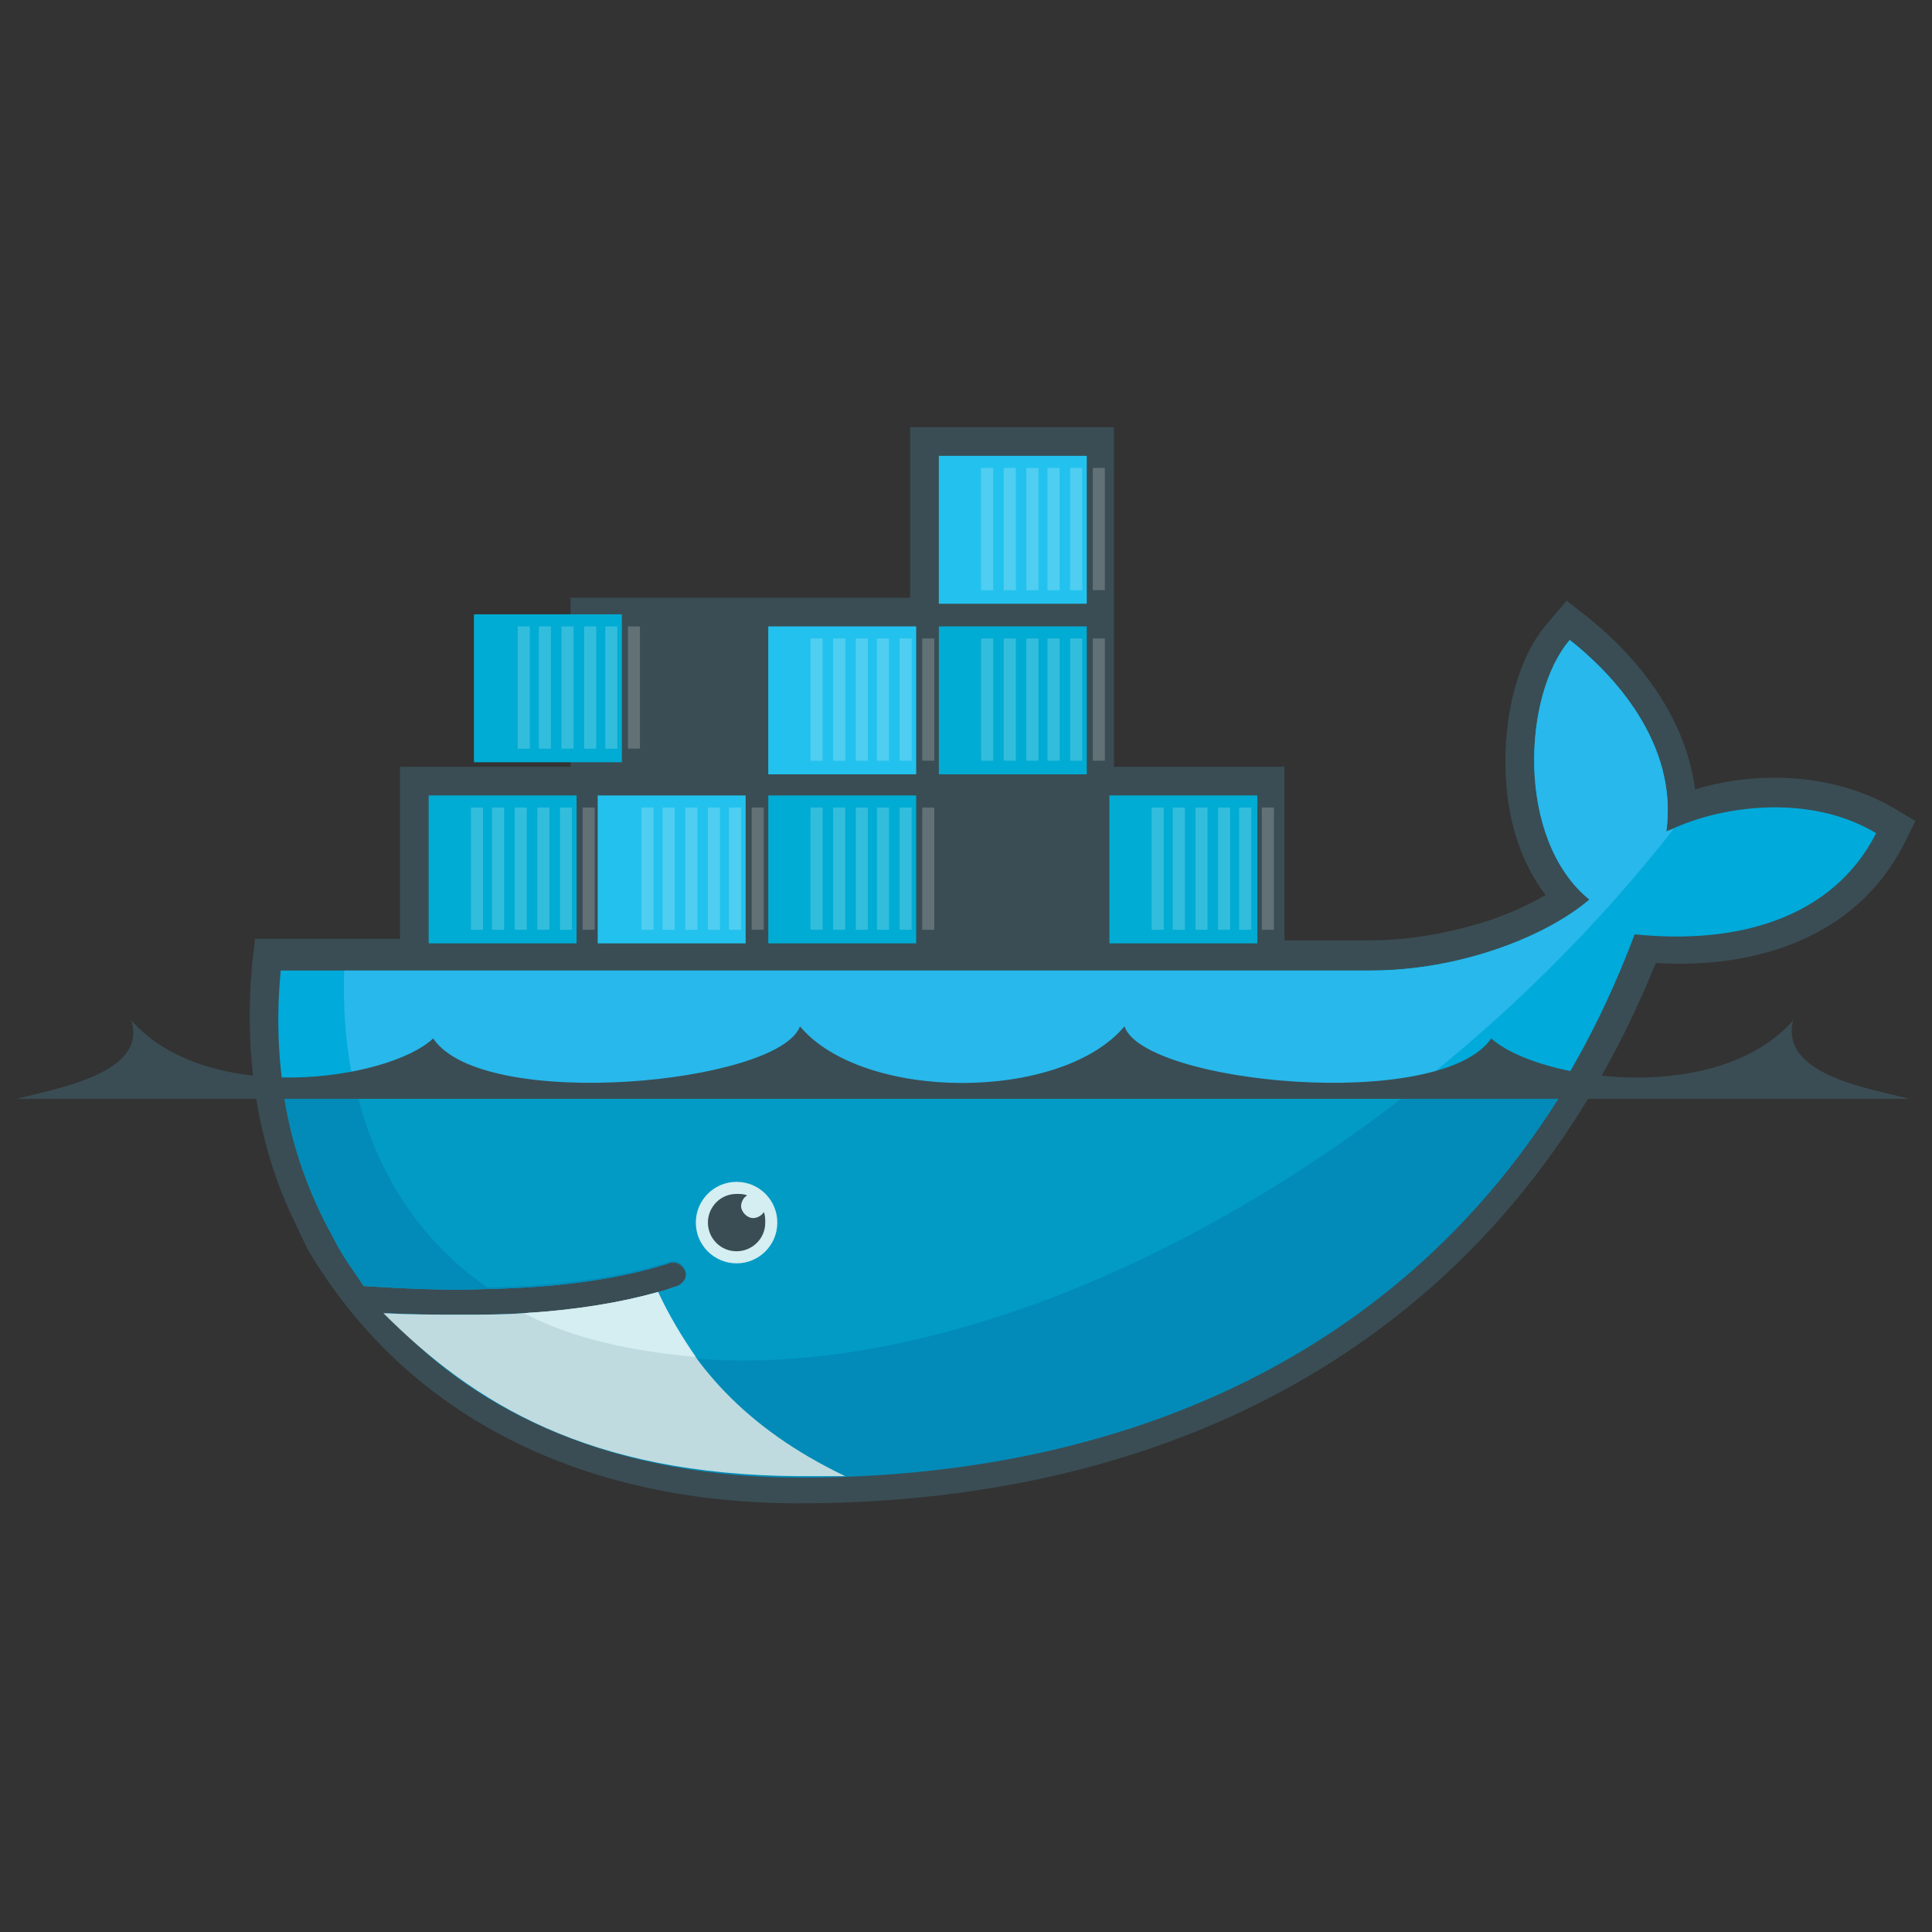 <svg xmlns="http://www.w3.org/2000/svg" viewBox="0 0 128 128" aria-label="Docker logo" role="img">
  <rect x="0" y="0" width="128" height="128" fill="#333333" stroke="none"/>
  <title>Docker Logo</title>
  <g>
    <path fill="#3A4D54" d="M73.8 50.8h11.3v11.5h5.7c2.6 0 5.3-.5 7.8-1.3 1.2-.4 2.6-1 3.8-1.7-1.6-2.1-2.4-4.7-2.6-7.3-.3-3.5.4-8.1 2.8-10.8l1.2-1.4 1.4 1.1c3.6 2.9 6.5 6.8 7.1 11.4 4.3-1.3 9.3-1 13.1 1.2l1.5.9-.8 1.6c-3.2 6.2-9.9 8.2-16.4 7.8-9.8 24.3-31 35.8-56.8 35.8-13.3 0-25.5-5-32.5-16.8l-.1-.2-1-2.1c-2.4-5.2-3.1-10.9-2.6-16.6l.2-1.7h9.6V50.8h11.3V39.6h22.5V28.3h13.5v22.5z"/>
    <path fill="#00AADA" d="M110.4 55.1c.8-5.9-3.6-10.5-6.4-12.7-3.1 3.6-3.6 13.2 1.3 17.2-2.8 2.4-8.5 4.7-14.5 4.7H18.6c-.6 6.2.5 11.9 3 16.8l.8 1.5c.5.9 1.1 1.7 1.7 2.6 3 .2 5.7.3 8.2.2 4.9-.1 8.9-.7 12-1.7.5-.2.9.1 1.1.5.2.5-.1.9-.5 1.1-.4.1-.8.3-1.3.4-2.4.7-5 1.1-8.3 1.3h-.6c-1.3.1-2.7.1-4.2.1-1.6 0-3.1 0-4.9-.1 6 6.8 15.4 10.8 27.2 10.8 25 0 46.2-11.1 55.5-35.9 6.7.7 13.1-1 16-6.7-4.5-2.7-10.5-1.8-13.9-.1z"/>
    <path fill="#28B8EB" d="M110.4 55.1c.8-5.9-3.6-10.5-6.4-12.7-3.1 3.6-3.6 13.2 1.3 17.2-2.8 2.4-8.5 4.7-14.5 4.7h-68c-.3 9.5 3.2 16.7 9.5 21 4.9-.1 8.9-.7 12-1.7.5-.2.9.1 1.1.5.2.5-.1.9-.5 1.1-.4.1-.8.3-1.3.4-2.4.7-5.2 1.2-8.5 1.4l-.1-.1c8.5 4.4 20.8 4.3 35-1.1 15.8-6.1 30.6-17.7 40.9-30.9-.2.1-.4.1-.5.2z"/>
    <path fill="#028BB8" d="M18.7 71.8c.4 3.3 1.4 6.4 2.9 9.3l.8 1.5c.5.9 1.1 1.7 1.7 2.6 3 .2 5.7.3 8.2.2 4.9-.1 8.9-.7 12-1.7.5-.2.9.1 1.1.5.2.5-.1.9-.5 1.1-.4.1-.8.3-1.3.4-2.4.7-5.2 1.2-8.5 1.4h-.4c-1.3.1-2.7.1-4.1.1-1.6 0-3.2 0-4.9-.1 6 6.8 15.5 10.8 27.3 10.8 21.4 0 40-8.1 50.8-26H18.7v-.1z"/>
    <path fill="#019BC6" d="M23.5 71.8c1.3 5.8 4.3 10.4 8.8 13.5 4.9-.1 8.9-.7 12-1.7.5-.2.9.1 1.1.5.2.5-.1.9-.5 1.1-.4.1-.8.3-1.3.4-2.4.7-5.2 1.2-8.6 1.4 8.5 4.4 20.8 4.3 34.9-1.1 8.5-3.3 16.8-8.2 24.2-14.1H23.5z"/>
    <g>
      <rect x="28.4" y="52.7" width="9.8" height="9.8" fill="#00ACD3"/>
      <rect x="31.2" y="53.5" width="0.8" height="8.1" fill="#fff" opacity="0.2"/>
      <rect x="32.6" y="53.5" width="0.8" height="8.1" fill="#fff" opacity="0.2"/>
      <rect x="34.1" y="53.5" width="0.8" height="8.1" fill="#fff" opacity="0.2"/>
      <rect x="35.6" y="53.5" width="0.8" height="8.1" fill="#fff" opacity="0.2"/>
      <rect x="37.1" y="53.5" width="0.8" height="8.1" fill="#fff" opacity="0.2"/>
      <rect x="38.6" y="53.5" width="0.8" height="8.1" fill="#fff" opacity="0.2"/>
    </g>
    <g>
      <rect x="31.4" y="40.7" width="9.8" height="9.8" fill="#00ACD3"/>
      <rect x="34.3" y="41.5" width="0.8" height="8.1" fill="#fff" opacity="0.2"/>
      <rect x="35.7" y="41.5" width="0.8" height="8.1" fill="#fff" opacity="0.2"/>
      <rect x="37.2" y="41.5" width="0.8" height="8.1" fill="#fff" opacity="0.2"/>
      <rect x="38.7" y="41.5" width="0.8" height="8.1" fill="#fff" opacity="0.2"/>
      <rect x="40.1" y="41.5" width="0.8" height="8.1" fill="#fff" opacity="0.2"/>
      <rect x="41.6" y="41.5" width="0.8" height="8.1" fill="#fff" opacity="0.2"/>
    </g>
    <g>
      <rect x="39.6" y="52.7" width="9.8" height="9.8" fill="#23C2EE"/>
      <rect x="42.5" y="53.5" width="0.8" height="8.1" fill="#fff" opacity="0.2"/>
      <rect x="43.9" y="53.5" width="0.8" height="8.1" fill="#fff" opacity="0.2"/>
      <rect x="45.4" y="53.5" width="0.8" height="8.1" fill="#fff" opacity="0.2"/>
      <rect x="46.9" y="53.5" width="0.8" height="8.1" fill="#fff" opacity="0.2"/>
      <rect x="48.3" y="53.5" width="0.8" height="8.1" fill="#fff" opacity="0.2"/>
      <rect x="49.8" y="53.5" width="0.8" height="8.1" fill="#fff" opacity="0.2"/>
    </g>
    <g>
      <rect x="50.9" y="52.7" width="9.8" height="9.8" fill="#00ACD3"/>
      <rect x="53.7" y="53.5" width="0.8" height="8.1" fill="#fff" opacity="0.2"/>
      <rect x="55.2" y="53.5" width="0.8" height="8.1" fill="#fff" opacity="0.2"/>
      <rect x="56.7" y="53.5" width="0.8" height="8.1" fill="#fff" opacity="0.2"/>
      <rect x="58.1" y="53.5" width="0.8" height="8.1" fill="#fff" opacity="0.2"/>
      <rect x="59.6" y="53.5" width="0.8" height="8.1" fill="#fff" opacity="0.2"/>
      <rect x="61.1" y="53.5" width="0.8" height="8.1" fill="#fff" opacity="0.2"/>
    </g>
    <g>
      <rect x="50.9" y="41.5" width="9.8" height="9.8" fill="#23C2EE"/>
      <rect x="53.7" y="42.3" width="0.8" height="8.1" fill="#fff" opacity="0.2"/>
      <rect x="55.2" y="42.3" width="0.8" height="8.1" fill="#fff" opacity="0.2"/>
      <rect x="56.7" y="42.3" width="0.8" height="8.1" fill="#fff" opacity="0.2"/>
      <rect x="58.1" y="42.3" width="0.8" height="8.1" fill="#fff" opacity="0.2"/>
      <rect x="59.6" y="42.3" width="0.8" height="8.1" fill="#fff" opacity="0.2"/>
      <rect x="61.1" y="42.3" width="0.8" height="8.1" fill="#fff" opacity="0.2"/>
    </g>
    <g>
      <rect x="62.2" y="41.5" width="9.8" height="9.8" fill="#00ACD3"/>
      <rect x="65" y="42.3" width="0.8" height="8.1" fill="#fff" opacity="0.2"/>
      <rect x="66.5" y="42.3" width="0.8" height="8.1" fill="#fff" opacity="0.2"/>
      <rect x="68" y="42.3" width="0.8" height="8.1" fill="#fff" opacity="0.2"/>
      <rect x="69.4" y="42.3" width="0.8" height="8.1" fill="#fff" opacity="0.2"/>
      <rect x="70.9" y="42.3" width="0.8" height="8.1" fill="#fff" opacity="0.2"/>
      <rect x="72.4" y="42.3" width="0.8" height="8.1" fill="#fff" opacity="0.2"/>
    </g>
    <g>
      <rect x="62.2" y="30.2" width="9.8" height="9.8" fill="#23C2EE"/>
      <rect x="65" y="31" width="0.8" height="8.1" fill="#fff" opacity="0.2"/>
      <rect x="66.5" y="31" width="0.8" height="8.1" fill="#fff" opacity="0.2"/>
      <rect x="68" y="31" width="0.8" height="8.1" fill="#fff" opacity="0.2"/>
      <rect x="69.4" y="31" width="0.8" height="8.1" fill="#fff" opacity="0.2"/>
      <rect x="70.9" y="31" width="0.8" height="8.1" fill="#fff" opacity="0.2"/>
      <rect x="72.4" y="31" width="0.8" height="8.1" fill="#fff" opacity="0.2"/>
    </g>
    <g>
      <rect x="73.5" y="52.7" width="9.8" height="9.8" fill="#00ACD3"/>
      <rect x="76.3" y="53.5" width="0.8" height="8.1" fill="#fff" opacity="0.2"/>
      <rect x="77.7" y="53.5" width="0.8" height="8.1" fill="#fff" opacity="0.2"/>
      <rect x="79.2" y="53.5" width="0.8" height="8.1" fill="#fff" opacity="0.2"/>
      <rect x="80.7" y="53.5" width="0.8" height="8.1" fill="#fff" opacity="0.2"/>
      <rect x="82.1" y="53.5" width="0.8" height="8.1" fill="#fff" opacity="0.2"/>
      <rect x="83.6" y="53.5" width="0.8" height="8.1" fill="#fff" opacity="0.2"/>
    </g>
    <circle cx="48.8" cy="81" r="2.7" fill="#D4EEF1"/>
    <path fill="#3A4D54" d="M48.8 79.1c.2 0 .5 0 .7.1-.2.1-.4.4-.4.7 0 .4.4.8.8.8.3 0 .6-.2.7-.4.1.2.1.5.1.7 0 1.1-.9 1.9-1.9 1.9-1.1 0-1.9-.9-1.9-1.9 0-1 .8-1.9 1.9-1.9z"/>
    <path fill="#3A4D54" d="M1.1 72.8h125.4c-2.7-.7-8.6-1.6-7.7-5.2-5 5.7-16.9 4-20 1.2-3.4 4.9-23 3-24.3-.8-4.2 5-17.3 5-21.5 0-1.4 3.8-21 5.7-24.3.8-3 2.8-15 4.5-20-1.2 1.1 3.5-4.9 4.5-7.6 5.2z"/>
    <path fill="#BFDBE0" d="M56 97.8c-6.7-3.2-10.3-7.5-12.4-12.2-2.5.7-5.5 1.2-8.9 1.4-1.3.1-2.7.1-4.1.1-1.7 0-3.4 0-5.2-.1 6 6 13.6 10.7 27.5 10.8H56z"/>
    <path fill="#D4EEF1" d="M46.1 89.9c-.9-1.3-1.8-2.8-2.5-4.3-2.5.7-5.5 1.2-8.9 1.4 2.3 1.2 5.7 2.4 11.4 2.9z"/>
  </g>
</svg>